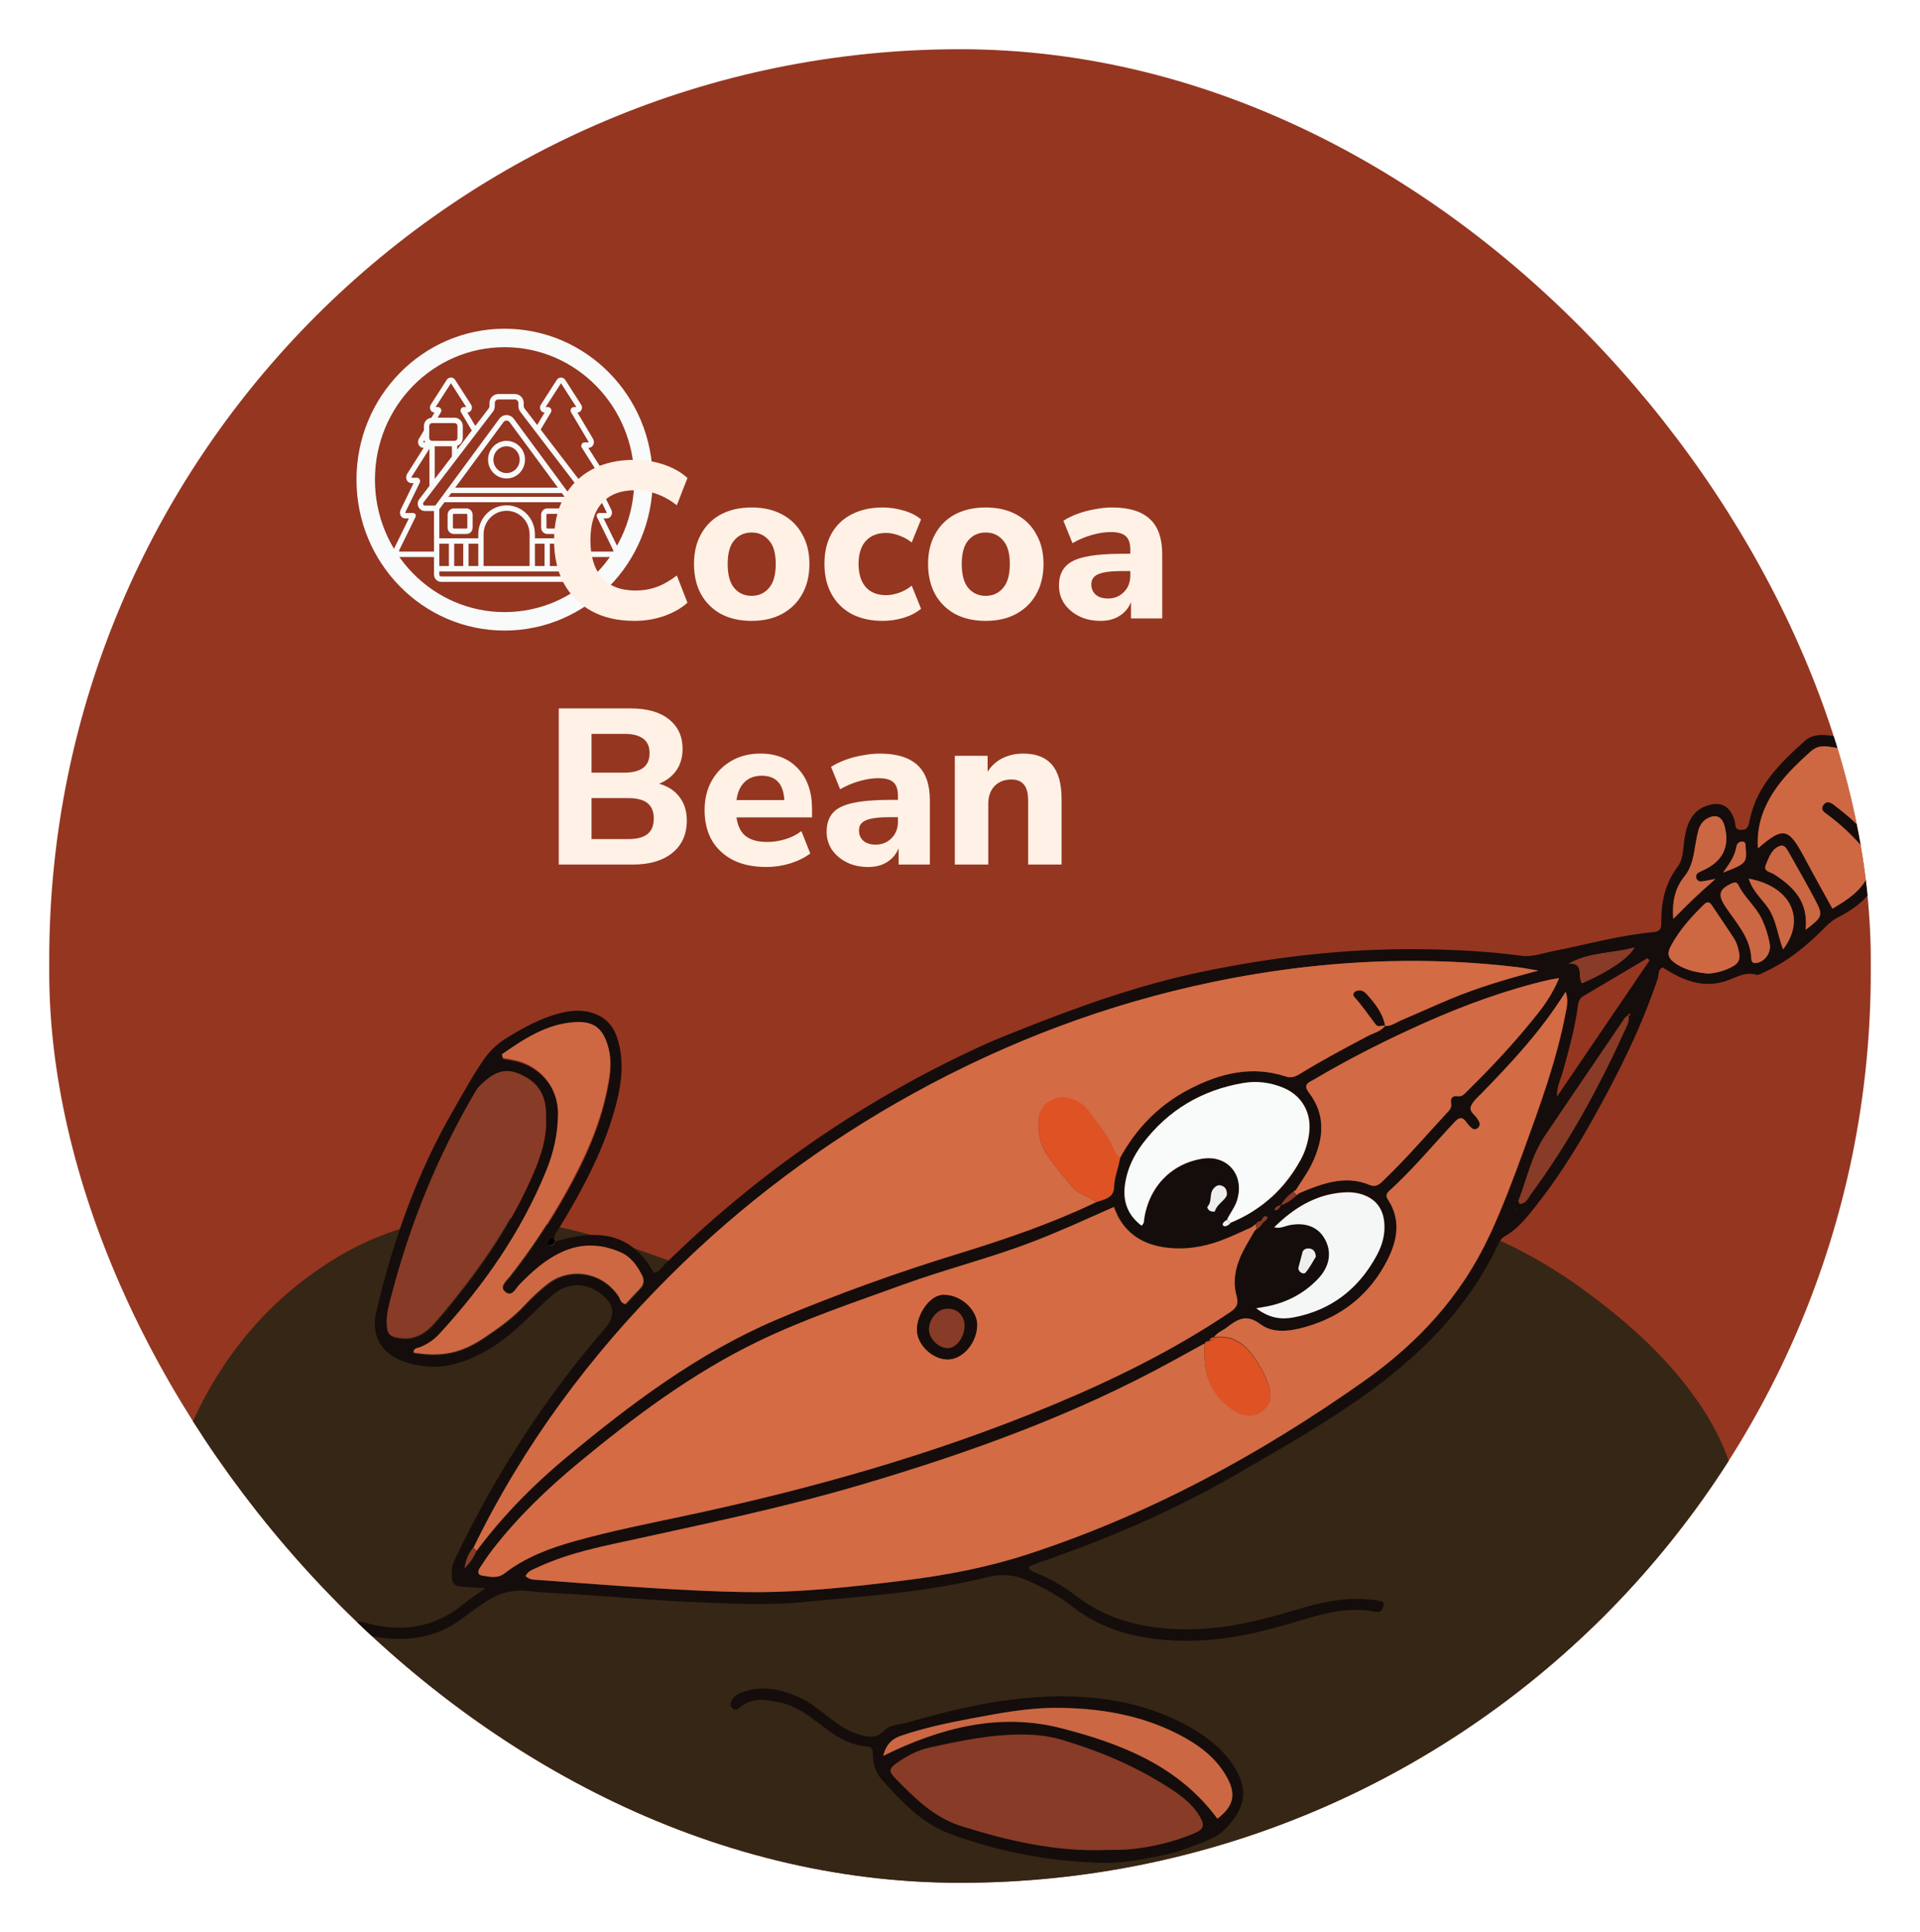 <svg width="156" height="157" viewBox="0 0 156 157" fill="none" xmlns="http://www.w3.org/2000/svg">
<g filter="url(#filter0_d)">
<g clip-path="url(#clip0)">
<rect x="4" width="148" height="149" rx="74" fill="#953621"/>
<path d="M100.594 150.788C95.976 150.93 91.592 150.642 87.211 150.197C83.334 149.803 79.447 149.5 75.541 149.438C70.433 149.355 65.328 149.565 60.221 149.584C54.965 149.604 49.715 149.454 44.497 148.849C40.626 148.4 36.809 147.671 33.085 146.54C28.47 145.138 24.598 142.712 21.53 139.114C19.232 136.418 17.01 133.662 15.656 130.411C12.883 123.754 12.873 117.096 16.129 110.535C18.582 105.589 22.102 101.488 26.925 98.455C30.284 96.342 33.969 95.134 37.966 94.841C39.88 94.699 41.763 95.016 43.641 95.35C47.926 96.112 51.988 97.534 56.011 99.07C58.186 99.9 60.384 100.662 62.606 101.365C63.61 101.682 64.639 101.895 65.688 102.018C67.149 102.189 68.537 101.999 69.854 101.302C70.728 100.839 71.705 100.597 72.653 100.302C74.275 99.8 75.865 99.234 77.4 98.519C80.722 96.973 84.242 96.014 87.844 95.297C91.697 94.531 95.571 93.894 99.489 93.514C106.272 92.858 112.905 93.35 119.294 95.74C122.613 96.981 125.686 98.649 128.519 100.704C131.962 103.201 135.121 105.976 137.601 109.392C139.39 111.856 140.686 114.523 141.185 117.508C141.625 120.133 141.51 122.751 140.974 125.36C140.296 128.653 139.253 131.82 137.427 134.717C135.37 137.976 132.501 140.484 129.279 142.662C124.459 145.919 119.119 147.993 113.376 149.201C109.089 150.105 104.774 150.713 100.594 150.788Z" fill="#362615"/>
<g style="mix-blend-mode:soft-light">
<g style="mix-blend-mode:overlay">
<path d="M50.199 40.487L49.042 38.129H49.296C49.372 38.129 49.446 38.107 49.511 38.067C49.575 38.026 49.628 37.969 49.663 37.9C49.704 37.824 49.725 37.738 49.724 37.651C49.723 37.564 49.7 37.478 49.657 37.403L48.613 35.261H48.793C48.868 35.26 48.943 35.238 49.007 35.198C49.072 35.158 49.125 35.1 49.16 35.032C49.202 34.953 49.223 34.864 49.22 34.775C49.218 34.685 49.192 34.597 49.145 34.521L47.795 32.392H47.826C47.902 32.391 47.976 32.369 48.041 32.329C48.105 32.289 48.158 32.231 48.193 32.163C48.235 32.085 48.256 31.998 48.255 31.909C48.253 31.82 48.228 31.734 48.183 31.658L46.914 29.523C46.984 29.521 47.051 29.501 47.109 29.462C47.167 29.424 47.213 29.37 47.243 29.306C47.276 29.237 47.291 29.16 47.285 29.083C47.279 29.006 47.253 28.932 47.209 28.869L45.928 26.875C45.891 26.815 45.84 26.766 45.779 26.732C45.719 26.698 45.651 26.68 45.582 26.68C45.513 26.68 45.445 26.698 45.384 26.732C45.324 26.766 45.273 26.815 45.236 26.875L43.955 28.869C43.91 28.932 43.884 29.006 43.877 29.083C43.871 29.16 43.886 29.237 43.919 29.307C43.949 29.37 43.995 29.424 44.053 29.463C44.111 29.501 44.178 29.522 44.248 29.523L43.646 30.537L42.613 29.185C42.574 29.134 42.553 29.071 42.553 29.007V28.751C42.553 28.557 42.477 28.371 42.342 28.234C42.208 28.097 42.025 28.02 41.835 28.02H40.486C40.296 28.02 40.114 28.097 39.979 28.234C39.845 28.371 39.769 28.557 39.769 28.751V29.006C39.769 29.071 39.747 29.134 39.708 29.185L38.619 30.611L37.972 29.523C38.041 29.522 38.109 29.501 38.167 29.463C38.225 29.424 38.271 29.371 38.301 29.307C38.334 29.238 38.349 29.16 38.343 29.083C38.336 29.006 38.31 28.932 38.265 28.869L36.984 26.875C36.947 26.815 36.896 26.766 36.836 26.732C36.775 26.697 36.707 26.679 36.638 26.679C36.569 26.679 36.501 26.697 36.44 26.732C36.379 26.766 36.328 26.815 36.291 26.875L35.01 28.869C34.966 28.932 34.939 29.006 34.933 29.083C34.927 29.16 34.941 29.238 34.975 29.307C35.005 29.371 35.051 29.425 35.109 29.463C35.167 29.501 35.235 29.522 35.304 29.523L35.052 29.948C34.886 29.962 34.732 30.039 34.619 30.163C34.506 30.288 34.443 30.451 34.443 30.62V30.974L34.039 31.654C33.993 31.73 33.968 31.818 33.965 31.907C33.963 31.996 33.984 32.085 34.026 32.163C34.062 32.232 34.114 32.289 34.179 32.329C34.243 32.37 34.318 32.391 34.393 32.392H34.425L33.072 34.523C33.026 34.599 33.001 34.686 32.998 34.775C32.996 34.865 33.017 34.953 33.059 35.031C33.094 35.1 33.147 35.157 33.212 35.198C33.276 35.238 33.35 35.26 33.426 35.26H33.605L32.562 37.403C32.519 37.478 32.495 37.564 32.495 37.651C32.493 37.738 32.514 37.824 32.556 37.901C32.591 37.969 32.643 38.027 32.708 38.067C32.773 38.107 32.847 38.129 32.922 38.129H33.22L32.063 40.487C32.017 40.568 31.992 40.659 31.991 40.753C31.99 40.846 32.012 40.938 32.056 41.02C32.093 41.093 32.149 41.155 32.218 41.198C32.287 41.241 32.367 41.264 32.447 41.265H35.263V42.692C35.263 42.849 35.324 42.999 35.433 43.11C35.542 43.221 35.689 43.283 35.843 43.284H46.469C46.623 43.283 46.771 43.221 46.88 43.11C46.989 42.999 47.05 42.849 47.05 42.692V41.265H49.815C49.896 41.264 49.975 41.241 50.044 41.198C50.113 41.155 50.169 41.093 50.206 41.02C50.25 40.938 50.273 40.846 50.271 40.753C50.27 40.659 50.245 40.568 50.199 40.487V40.487ZM36.638 27.14L37.886 29.082H37.683C37.636 29.083 37.59 29.096 37.549 29.12C37.509 29.144 37.475 29.179 37.453 29.221C37.428 29.265 37.416 29.314 37.417 29.364C37.417 29.414 37.431 29.463 37.457 29.506L38.334 30.983L37.15 32.53V32.225C37.282 32.18 37.395 32.094 37.476 31.98C37.557 31.865 37.601 31.727 37.601 31.586V30.62C37.601 30.44 37.531 30.268 37.406 30.141C37.282 30.014 37.112 29.942 36.936 29.942H35.56L35.819 29.506C35.845 29.463 35.858 29.414 35.859 29.364C35.86 29.314 35.847 29.264 35.823 29.221C35.8 29.179 35.767 29.144 35.726 29.119C35.685 29.095 35.639 29.082 35.592 29.082H35.391L36.638 27.14ZM34.874 30.62C34.874 30.557 34.899 30.497 34.943 30.452C34.986 30.408 35.046 30.383 35.107 30.383H36.936C36.998 30.383 37.057 30.408 37.101 30.452C37.144 30.497 37.169 30.557 37.169 30.62V31.586C37.169 31.649 37.144 31.71 37.101 31.754C37.057 31.799 36.998 31.824 36.936 31.824H35.107C35.046 31.824 34.986 31.799 34.943 31.754C34.899 31.71 34.874 31.649 34.874 31.586V30.62ZM36.718 32.265V33.096L35.325 34.917V32.265L36.718 32.265ZM34.404 31.951C34.399 31.941 34.396 31.93 34.397 31.919C34.397 31.907 34.4 31.896 34.405 31.886L34.471 31.775C34.489 31.837 34.514 31.896 34.548 31.951L34.404 31.951ZM35.263 40.824H32.448C32.437 40.815 32.43 40.801 32.427 40.787C32.423 40.775 32.422 40.762 32.423 40.749C32.425 40.736 32.429 40.724 32.435 40.713C32.439 40.706 32.443 40.7 32.446 40.693L33.763 38.007C33.78 37.974 33.788 37.936 33.786 37.899C33.784 37.861 33.773 37.825 33.754 37.793C33.734 37.761 33.708 37.734 33.675 37.716C33.643 37.698 33.607 37.688 33.57 37.688H32.934C32.93 37.679 32.927 37.668 32.927 37.658C32.927 37.647 32.929 37.637 32.934 37.627C32.938 37.621 32.941 37.614 32.944 37.607L34.106 35.223C34.127 35.18 34.137 35.132 34.135 35.084C34.132 35.036 34.118 34.989 34.093 34.949C34.07 34.909 34.037 34.877 33.998 34.854C33.958 34.832 33.914 34.82 33.869 34.82H33.438C33.433 34.811 33.431 34.801 33.43 34.79C33.43 34.78 33.432 34.77 33.436 34.76L34.893 32.463V35.483L34.058 36.575C33.992 36.663 33.953 36.767 33.942 36.877C33.932 36.986 33.952 37.097 34 37.196C34.048 37.294 34.123 37.377 34.214 37.435C34.306 37.493 34.412 37.524 34.52 37.524H35.263V40.824ZM46.618 42.692C46.618 42.732 46.602 42.77 46.575 42.799C46.547 42.827 46.509 42.843 46.47 42.843H35.843C35.804 42.843 35.766 42.827 35.739 42.799C35.711 42.77 35.695 42.732 35.695 42.692V42.44H46.618V42.692ZM35.696 41.999V40.185H36.471V41.999H35.696ZM36.904 41.999V40.185H37.638V41.999H36.904ZM38.07 41.999V40.185H38.86V41.999H38.07ZM39.292 41.999V39.428C39.29 39.177 39.337 38.927 39.43 38.694C39.523 38.461 39.66 38.249 39.834 38.071C40.007 37.892 40.214 37.751 40.442 37.654C40.67 37.557 40.914 37.507 41.161 37.507C41.407 37.507 41.652 37.557 41.88 37.654C42.107 37.751 42.314 37.892 42.488 38.071C42.662 38.249 42.799 38.461 42.892 38.694C42.985 38.927 43.031 39.177 43.029 39.428V41.998L39.292 41.999ZM43.462 41.999V40.185H44.244V41.999H43.462ZM44.676 41.999V40.185H45.41V41.999H44.676ZM46.618 41.999H45.842V40.185H46.618V41.999ZM46.618 39.744H43.462V39.428C43.464 39.119 43.406 38.812 43.292 38.525C43.177 38.239 43.008 37.978 42.794 37.758C42.58 37.538 42.326 37.364 42.045 37.245C41.765 37.126 41.464 37.065 41.161 37.065C40.857 37.065 40.556 37.126 40.276 37.245C39.996 37.364 39.741 37.538 39.527 37.758C39.313 37.978 39.144 38.239 39.03 38.525C38.915 38.812 38.857 39.119 38.86 39.428V39.744H35.695V37.377L36.112 36.812H46.2L46.617 37.377L46.618 39.744ZM45.653 36.069L45.876 36.371H36.437L36.659 36.069H45.653ZM36.984 35.629L40.916 30.293C40.945 30.256 40.982 30.227 41.023 30.207C41.065 30.187 41.11 30.176 41.156 30.176C41.202 30.176 41.248 30.187 41.289 30.207C41.331 30.227 41.367 30.256 41.397 30.293L45.329 35.629H36.984ZM46.942 37.083L41.742 30.028C41.674 29.936 41.586 29.861 41.484 29.809C41.382 29.757 41.27 29.73 41.156 29.73C41.043 29.73 40.931 29.757 40.829 29.809C40.727 29.861 40.639 29.936 40.57 30.028L35.371 37.083H34.521C34.493 37.083 34.467 37.076 34.443 37.061C34.42 37.047 34.401 37.026 34.389 37.001C34.376 36.976 34.371 36.948 34.373 36.92C34.375 36.892 34.385 36.866 34.401 36.843L40.049 29.456C40.147 29.327 40.2 29.169 40.201 29.006V28.751C40.201 28.674 40.231 28.6 40.285 28.545C40.338 28.491 40.411 28.46 40.486 28.46H41.834C41.909 28.46 41.982 28.491 42.035 28.545C42.089 28.6 42.119 28.674 42.119 28.751V29.006C42.12 29.169 42.173 29.327 42.271 29.456L47.918 36.841C47.935 36.864 47.945 36.89 47.947 36.918C47.95 36.946 47.945 36.974 47.933 37C47.92 37.025 47.901 37.046 47.878 37.061C47.855 37.075 47.828 37.083 47.8 37.083H46.942ZM49.836 40.788C49.833 40.802 49.826 40.815 49.815 40.824H47.05V37.524H47.8C47.908 37.524 48.014 37.493 48.106 37.435C48.199 37.377 48.273 37.293 48.321 37.194C48.369 37.096 48.389 36.985 48.378 36.875C48.367 36.765 48.327 36.66 48.261 36.573L43.929 30.908L44.762 29.506C44.787 29.463 44.801 29.414 44.802 29.364C44.803 29.314 44.79 29.264 44.766 29.221C44.743 29.179 44.71 29.144 44.669 29.119C44.629 29.095 44.582 29.082 44.535 29.082H44.333L45.581 27.14L46.829 29.082H46.626C46.579 29.082 46.533 29.095 46.493 29.119C46.452 29.144 46.419 29.179 46.396 29.221C46.371 29.264 46.359 29.314 46.36 29.364C46.361 29.414 46.374 29.463 46.4 29.506L47.816 31.89C47.82 31.899 47.822 31.91 47.822 31.92C47.822 31.931 47.819 31.941 47.815 31.951H47.496C47.448 31.951 47.402 31.964 47.361 31.989C47.32 32.014 47.286 32.05 47.264 32.093C47.24 32.138 47.228 32.188 47.23 32.239C47.232 32.289 47.247 32.339 47.274 32.381L48.781 34.758C48.786 34.768 48.788 34.778 48.788 34.789C48.788 34.8 48.785 34.81 48.78 34.819H48.349C48.304 34.819 48.26 34.831 48.221 34.854C48.181 34.876 48.148 34.909 48.125 34.948C48.1 34.989 48.086 35.036 48.084 35.084C48.082 35.132 48.091 35.18 48.112 35.223L49.274 37.607C49.278 37.614 49.281 37.62 49.285 37.627C49.29 37.636 49.292 37.647 49.292 37.658C49.292 37.668 49.289 37.679 49.284 37.688H48.692C48.656 37.688 48.619 37.698 48.587 37.716C48.555 37.734 48.528 37.761 48.508 37.793C48.489 37.825 48.478 37.861 48.477 37.898C48.475 37.936 48.483 37.973 48.499 38.007L49.816 40.693C49.82 40.7 49.823 40.706 49.827 40.713C49.834 40.724 49.838 40.736 49.839 40.749C49.84 40.762 49.839 40.775 49.836 40.788V40.788Z" fill="#F9FAFA"/>
<path d="M39.654 33.354C39.654 33.656 39.742 33.952 39.907 34.204C40.072 34.456 40.307 34.652 40.581 34.768C40.856 34.883 41.158 34.914 41.449 34.855C41.74 34.796 42.008 34.65 42.218 34.436C42.428 34.222 42.571 33.949 42.629 33.653C42.687 33.356 42.657 33.048 42.544 32.768C42.43 32.489 42.237 32.25 41.99 32.081C41.743 31.913 41.453 31.824 41.156 31.824C40.758 31.824 40.376 31.985 40.095 32.272C39.813 32.559 39.655 32.948 39.654 33.354V33.354ZM42.225 33.354C42.225 33.569 42.163 33.78 42.045 33.959C41.928 34.138 41.761 34.278 41.565 34.361C41.37 34.443 41.155 34.465 40.947 34.423C40.74 34.381 40.549 34.277 40.4 34.124C40.25 33.972 40.148 33.778 40.107 33.566C40.066 33.355 40.087 33.136 40.168 32.937C40.249 32.738 40.386 32.568 40.562 32.448C40.738 32.328 40.945 32.264 41.156 32.264C41.44 32.265 41.711 32.38 41.912 32.584C42.112 32.788 42.225 33.065 42.225 33.354V33.354Z" fill="#F9FAFA"/>
<path d="M37.898 37.316H36.871C36.737 37.316 36.609 37.371 36.514 37.467C36.42 37.563 36.367 37.694 36.367 37.831V38.877C36.367 39.014 36.42 39.145 36.514 39.241C36.609 39.337 36.737 39.392 36.871 39.392H37.898C38.032 39.392 38.16 39.337 38.255 39.241C38.349 39.145 38.403 39.014 38.403 38.877V37.831C38.403 37.694 38.349 37.563 38.255 37.467C38.16 37.371 38.032 37.316 37.898 37.316ZM37.97 38.877C37.97 38.897 37.963 38.916 37.949 38.929C37.936 38.943 37.917 38.951 37.898 38.951H36.871C36.852 38.951 36.834 38.943 36.82 38.929C36.807 38.916 36.799 38.897 36.799 38.877V37.831C36.799 37.811 36.807 37.792 36.82 37.779C36.834 37.765 36.852 37.757 36.871 37.757H37.898C37.917 37.757 37.936 37.765 37.949 37.779C37.963 37.792 37.97 37.811 37.97 37.831V38.877Z" fill="#F9FAFA"/>
<path d="M45.498 37.316H44.47C44.336 37.316 44.208 37.371 44.114 37.467C44.019 37.563 43.966 37.694 43.966 37.831V38.877C43.966 39.014 44.019 39.145 44.114 39.241C44.208 39.337 44.336 39.392 44.47 39.392H45.498C45.631 39.392 45.76 39.337 45.854 39.241C45.949 39.145 46.002 39.014 46.002 38.877V37.831C46.002 37.694 45.949 37.563 45.854 37.467C45.76 37.371 45.632 37.316 45.498 37.316ZM45.57 38.877C45.57 38.897 45.562 38.916 45.549 38.929C45.535 38.943 45.517 38.951 45.498 38.951H44.47C44.451 38.951 44.433 38.943 44.419 38.929C44.406 38.916 44.398 38.897 44.398 38.877V37.831C44.398 37.811 44.406 37.792 44.419 37.779C44.433 37.765 44.451 37.757 44.47 37.757H45.498C45.517 37.757 45.535 37.765 45.548 37.779C45.562 37.792 45.57 37.811 45.57 37.831L45.57 38.877Z" fill="#F9FAFA"/>
</g>
<g style="mix-blend-mode:overlay">
<path d="M52.283 34.977C52.283 41.349 47.218 46.491 40.999 46.491C34.779 46.491 29.714 41.349 29.714 34.977C29.714 28.605 34.779 23.463 40.999 23.463C47.218 23.463 52.283 28.605 52.283 34.977Z" stroke="#F9FAFA" stroke-width="1.5"/>
</g>
</g>
<g filter="url(#filter1_d)">
<path d="M51.554 43.454C50.187 43.454 49.017 43.184 48.044 42.644C47.072 42.104 46.322 41.348 45.794 40.376C45.279 39.392 45.02 38.234 45.02 36.902C45.02 35.582 45.279 34.436 45.794 33.464C46.322 32.48 47.072 31.718 48.044 31.178C49.017 30.638 50.187 30.368 51.554 30.368C52.395 30.368 53.199 30.5 53.967 30.764C54.734 31.028 55.364 31.388 55.856 31.844L54.992 34.058C54.453 33.638 53.907 33.332 53.355 33.14C52.815 32.936 52.245 32.834 51.645 32.834C50.432 32.834 49.514 33.188 48.891 33.896C48.279 34.592 47.972 35.594 47.972 36.902C47.972 38.21 48.279 39.218 48.891 39.926C49.514 40.634 50.432 40.988 51.645 40.988C52.245 40.988 52.815 40.892 53.355 40.7C53.907 40.496 54.453 40.184 54.992 39.764L55.856 41.978C55.364 42.422 54.734 42.782 53.967 43.058C53.199 43.322 52.395 43.454 51.554 43.454ZM61.067 43.454C60.119 43.454 59.291 43.268 58.583 42.896C57.887 42.512 57.347 41.978 56.963 41.294C56.579 40.598 56.387 39.776 56.387 38.828C56.387 37.892 56.579 37.082 56.963 36.398C57.347 35.702 57.887 35.168 58.583 34.796C59.291 34.424 60.119 34.238 61.067 34.238C62.015 34.238 62.837 34.424 63.533 34.796C64.241 35.168 64.787 35.702 65.171 36.398C65.567 37.082 65.765 37.892 65.765 38.828C65.765 39.776 65.567 40.598 65.171 41.294C64.787 41.978 64.241 42.512 63.533 42.896C62.837 43.268 62.015 43.454 61.067 43.454ZM61.067 41.42C61.643 41.42 62.111 41.21 62.471 40.79C62.843 40.37 63.029 39.716 63.029 38.828C63.029 37.952 62.843 37.31 62.471 36.902C62.111 36.482 61.643 36.272 61.067 36.272C60.491 36.272 60.023 36.482 59.663 36.902C59.303 37.31 59.123 37.952 59.123 38.828C59.123 39.716 59.303 40.37 59.663 40.79C60.023 41.21 60.491 41.42 61.067 41.42ZM71.72 43.454C70.76 43.454 69.92 43.268 69.2 42.896C68.492 42.512 67.946 41.972 67.562 41.276C67.178 40.58 66.986 39.758 66.986 38.81C66.986 37.862 67.178 37.046 67.562 36.362C67.946 35.678 68.492 35.156 69.2 34.796C69.92 34.424 70.76 34.238 71.72 34.238C72.284 34.238 72.854 34.322 73.43 34.49C74.006 34.658 74.474 34.898 74.834 35.21L74.078 37.082C73.778 36.842 73.442 36.656 73.07 36.524C72.698 36.38 72.338 36.308 71.99 36.308C71.282 36.308 70.73 36.53 70.334 36.974C69.95 37.406 69.758 38.024 69.758 38.828C69.758 39.62 69.95 40.244 70.334 40.7C70.73 41.144 71.282 41.366 71.99 41.366C72.326 41.366 72.68 41.3 73.052 41.168C73.436 41.036 73.778 40.844 74.078 40.592L74.834 42.464C74.474 42.776 74.006 43.022 73.43 43.202C72.854 43.37 72.284 43.454 71.72 43.454ZM80.086 43.454C79.138 43.454 78.31 43.268 77.602 42.896C76.906 42.512 76.366 41.978 75.982 41.294C75.598 40.598 75.406 39.776 75.406 38.828C75.406 37.892 75.598 37.082 75.982 36.398C76.366 35.702 76.906 35.168 77.602 34.796C78.31 34.424 79.138 34.238 80.086 34.238C81.034 34.238 81.856 34.424 82.552 34.796C83.26 35.168 83.806 35.702 84.19 36.398C84.586 37.082 84.784 37.892 84.784 38.828C84.784 39.776 84.586 40.598 84.19 41.294C83.806 41.978 83.26 42.512 82.552 42.896C81.856 43.268 81.034 43.454 80.086 43.454ZM80.086 41.42C80.662 41.42 81.13 41.21 81.49 40.79C81.862 40.37 82.048 39.716 82.048 38.828C82.048 37.952 81.862 37.31 81.49 36.902C81.13 36.482 80.662 36.272 80.086 36.272C79.51 36.272 79.042 36.482 78.682 36.902C78.322 37.31 78.142 37.952 78.142 38.828C78.142 39.716 78.322 40.37 78.682 40.79C79.042 41.21 79.51 41.42 80.086 41.42ZM89.426 43.454C88.766 43.454 88.184 43.328 87.68 43.076C87.176 42.824 86.774 42.482 86.474 42.05C86.186 41.618 86.042 41.132 86.042 40.592C86.042 39.956 86.21 39.446 86.546 39.062C86.882 38.678 87.428 38.408 88.184 38.252C88.94 38.084 89.942 38 91.19 38H91.838V37.694C91.838 37.166 91.718 36.794 91.478 36.578C91.238 36.35 90.83 36.236 90.254 36.236C89.774 36.236 89.264 36.314 88.724 36.47C88.196 36.614 87.668 36.836 87.14 37.136L86.402 35.318C86.714 35.114 87.092 34.928 87.536 34.76C87.992 34.592 88.466 34.466 88.958 34.382C89.45 34.286 89.918 34.238 90.362 34.238C91.73 34.238 92.75 34.55 93.422 35.174C94.094 35.786 94.43 36.74 94.43 38.036V43.256H91.892V41.924C91.712 42.392 91.406 42.764 90.974 43.04C90.554 43.316 90.038 43.454 89.426 43.454ZM90.038 41.636C90.542 41.636 90.968 41.462 91.316 41.114C91.664 40.766 91.838 40.316 91.838 39.764V39.404H91.208C90.284 39.404 89.63 39.488 89.246 39.656C88.862 39.812 88.67 40.088 88.67 40.484C88.67 40.82 88.784 41.096 89.012 41.312C89.252 41.528 89.594 41.636 90.038 41.636ZM45.398 63.256V50.566H51.212C52.569 50.566 53.612 50.86 54.344 51.448C55.089 52.036 55.461 52.84 55.461 53.86C55.461 54.532 55.292 55.114 54.956 55.606C54.62 56.086 54.153 56.446 53.553 56.686C54.273 56.89 54.825 57.25 55.209 57.766C55.605 58.282 55.803 58.918 55.803 59.674C55.803 60.802 55.407 61.684 54.614 62.32C53.834 62.944 52.767 63.256 51.41 63.256H45.398ZM48.062 55.786H50.727C52.094 55.786 52.779 55.258 52.779 54.202C52.779 53.158 52.094 52.636 50.727 52.636H48.062V55.786ZM48.062 61.186H51.032C51.752 61.186 52.281 61.048 52.617 60.772C52.953 60.496 53.12 60.076 53.12 59.512C53.12 58.96 52.953 58.546 52.617 58.27C52.281 57.994 51.752 57.856 51.032 57.856H48.062V61.186ZM62.27 63.454C61.226 63.454 60.326 63.268 59.57 62.896C58.826 62.512 58.25 61.978 57.842 61.294C57.446 60.598 57.248 59.782 57.248 58.846C57.248 57.934 57.44 57.136 57.824 56.452C58.22 55.756 58.754 55.216 59.426 54.832C60.11 54.436 60.896 54.238 61.784 54.238C63.068 54.238 64.088 54.646 64.844 55.462C65.6 56.266 65.978 57.358 65.978 58.738V59.422H59.84C59.936 60.118 60.188 60.628 60.596 60.952C61.016 61.264 61.592 61.42 62.324 61.42C62.804 61.42 63.29 61.348 63.782 61.204C64.274 61.06 64.718 60.838 65.114 60.538L65.834 62.356C65.39 62.692 64.844 62.962 64.196 63.166C63.56 63.358 62.918 63.454 62.27 63.454ZM61.892 56.038C61.316 56.038 60.848 56.212 60.488 56.56C60.14 56.908 59.924 57.394 59.84 58.018H63.728C63.656 56.698 63.044 56.038 61.892 56.038ZM70.547 63.454C69.887 63.454 69.305 63.328 68.801 63.076C68.297 62.824 67.895 62.482 67.595 62.05C67.307 61.618 67.163 61.132 67.163 60.592C67.163 59.956 67.331 59.446 67.667 59.062C68.003 58.678 68.549 58.408 69.305 58.252C70.061 58.084 71.063 58 72.311 58H72.959V57.694C72.959 57.166 72.839 56.794 72.599 56.578C72.359 56.35 71.951 56.236 71.375 56.236C70.895 56.236 70.385 56.314 69.845 56.47C69.317 56.614 68.789 56.836 68.261 57.136L67.523 55.318C67.835 55.114 68.213 54.928 68.657 54.76C69.113 54.592 69.587 54.466 70.079 54.382C70.571 54.286 71.039 54.238 71.483 54.238C72.851 54.238 73.871 54.55 74.543 55.174C75.215 55.786 75.551 56.74 75.551 58.036V63.256H73.013V61.924C72.833 62.392 72.527 62.764 72.095 63.04C71.675 63.316 71.159 63.454 70.547 63.454ZM71.159 61.636C71.663 61.636 72.089 61.462 72.437 61.114C72.785 60.766 72.959 60.316 72.959 59.764V59.404H72.329C71.405 59.404 70.751 59.488 70.367 59.656C69.983 59.812 69.791 60.088 69.791 60.484C69.791 60.82 69.905 61.096 70.133 61.312C70.373 61.528 70.715 61.636 71.159 61.636ZM77.579 63.256V54.418H80.243V55.714C80.543 55.234 80.945 54.868 81.448 54.616C81.953 54.364 82.516 54.238 83.141 54.238C84.184 54.238 84.965 54.544 85.481 55.156C85.996 55.756 86.254 56.686 86.254 57.946V63.256H83.537V58.072C83.537 57.46 83.422 57.022 83.195 56.758C82.966 56.482 82.63 56.344 82.186 56.344C81.611 56.344 81.148 56.524 80.8 56.884C80.465 57.244 80.296 57.724 80.296 58.324V63.256H77.579Z" fill="#FFF1E5"/>
</g>
<path d="M237.869 17.872C236.121 15.553 233.883 13.908 231.234 12.732C225.748 10.298 220.061 9.413 214.114 9.998C208.317 10.569 203.155 12.518 199.133 16.981C198.26 17.95 197.234 18.423 196 18.667C193.835 19.094 191.65 19.468 189.585 20.301C186.21 21.661 183.275 23.77 180.405 25.981C176.067 29.324 173.702 33.826 172.812 39.227C172.476 41.26 172.712 43.274 172.788 45.293C172.812 45.951 172.646 46.32 172.088 46.652C169.355 48.278 166.828 50.217 164.234 52.058C161.67 53.876 159.336 55.99 156.836 57.889C155.953 58.559 155.948 58.577 155.083 58.003C153.269 56.801 151.24 56.195 149.138 55.843C148.302 55.702 147.352 55.567 146.639 56.21C144.649 58.002 142.721 59.852 142.156 62.675C142.081 63.047 142.036 63.452 141.465 63.441C140.896 63.433 141.035 63.008 140.945 62.709C140.573 61.455 139.777 61.058 138.57 61.515C137.87 61.78 137.426 62.303 137.16 62.982C136.969 63.471 136.879 63.994 136.818 64.523C136.743 65.176 136.715 65.892 136.318 66.419C135.284 67.788 134.954 69.345 134.981 71.011C134.989 71.512 134.834 71.704 134.336 71.748C131.566 72 128.888 72.763 126.169 73.297C125.33 73.462 124.509 73.789 123.615 73.668C120.82 73.29 118.011 73.159 115.191 73.133C109.361 73.081 103.611 73.751 97.901 74.919C92.573 76.009 87.483 77.838 82.448 79.862C81.683 80.17 80.913 80.465 80.162 80.804C70.407 85.216 61.692 91.201 54.01 98.743C53.74 99.007 53.546 99.392 53.114 99.433C51.252 96.017 48.364 95.911 45.115 96.888C45.116 96.915 45.113 96.943 45.102 96.976C45.074 97.062 45.025 97.126 44.962 97.171C44.9 97.217 44.823 97.241 44.734 97.249C44.641 97.226 44.551 97.2 44.551 97.117C44.55 97.103 44.552 97.087 44.557 97.07C44.562 97.052 44.57 97.034 44.581 97.012C44.656 96.868 44.727 96.698 44.931 96.728C44.958 96.731 44.983 96.738 45.005 96.747C45.033 96.235 45.355 95.926 45.566 95.577C47.473 92.413 49.201 89.168 50.11 85.535C50.533 83.846 50.701 82.168 50.183 80.454C49.829 79.284 49.115 78.577 47.978 78.267C47.159 78.043 46.349 78.121 45.538 78.324C43.962 78.718 42.559 79.49 41.182 80.338C40.429 80.803 39.816 81.366 39.304 82.104C38.402 83.404 37.657 84.796 36.865 86.162C33.887 91.29 31.932 96.825 30.576 102.59C30.112 104.558 30.993 106.029 32.894 106.667C34.233 107.115 35.59 107.204 36.983 106.828C39.188 106.233 40.965 104.946 42.597 103.396C43.389 102.644 44.153 101.854 44.99 101.159C46.191 100.165 47.747 100.223 48.934 101.221C49.946 102.072 50.018 102.961 49.146 103.965C44.328 109.519 40.372 115.659 37.161 122.298C36.952 122.727 36.724 123.133 36.713 123.653C36.687 124.736 36.786 124.891 37.823 124.96C38.269 124.99 38.715 125.018 39.43 125.063C38.679 125.609 38.145 125.96 37.651 126.362C35.343 128.246 32.758 128.663 29.938 127.941C29.611 127.856 29.274 127.719 28.921 127.824C28.694 127.891 28.549 128.035 28.543 128.291C28.535 128.555 28.664 128.681 28.917 128.725C29.471 128.817 30.02 128.934 30.574 129.022C33.108 129.426 35.491 129.109 37.603 127.485C38.191 127.035 38.798 126.609 39.412 126.196C40.492 125.467 41.657 125.131 42.98 125.288C44.269 125.44 45.572 125.47 46.867 125.557C50.019 125.77 53.169 126.054 56.327 126.182C59.268 126.301 62.214 126.478 65.159 126.197C67.185 126.005 69.214 125.82 71.24 125.62C74.302 125.318 77.345 124.869 80.34 124.14C81.404 123.88 82.382 123.965 83.375 124.389C84.74 124.972 86.025 125.692 87.202 126.601C89.761 128.581 92.701 129.235 95.85 129.326C98.836 129.412 101.704 128.842 104.548 128.009C106.917 127.316 109.265 126.457 111.799 126.984C111.84 126.992 111.886 126.983 111.929 126.984C112.281 126.997 112.346 126.698 112.413 126.461C112.501 126.154 112.208 126.123 112.023 126.082C111.729 126.016 111.425 125.995 111.122 125.969C109.097 125.791 107.166 126.256 105.245 126.833C102.416 127.683 99.576 128.39 96.583 128.401C93.189 128.412 90.055 127.752 87.315 125.6C86.389 124.872 85.347 124.323 84.271 123.849C84.024 123.74 83.712 123.697 83.553 123.371C83.706 123.278 83.804 123.19 83.919 123.149C89.593 121.218 95.093 118.909 100.311 115.89C103.737 113.908 107.181 111.965 110.43 109.692C115.139 106.399 119.191 102.49 121.706 97.154C121.836 96.879 121.974 96.621 122.267 96.457C123.359 95.846 124.106 94.861 124.866 93.898C126.552 91.759 128.003 89.459 129.338 87.085C131.423 83.373 133.333 79.571 134.696 75.51C134.796 75.21 134.677 74.772 135.105 74.618C136.983 75.864 138.547 76.229 140.123 75.751C140.965 75.495 141.729 74.926 142.699 75.21C142.9 75.268 143.188 75.067 143.423 74.96C145.305 74.106 146.863 72.798 148.308 71.334C148.613 71.026 148.921 70.757 149.328 70.552C150.747 69.835 151.974 68.877 152.651 67.342C152.728 67.168 152.771 66.856 153.05 66.926C154.102 67.186 154.616 66.441 155.192 65.794C155.332 65.636 155.449 65.45 155.713 65.475C156.217 65.523 156.513 65.174 156.768 64.816C157.038 64.438 157.369 64.3 157.817 64.175C159.099 63.819 159.495 62.664 158.82 61.49C158.696 61.273 158.539 61.077 158.297 60.724C164.394 57.246 168.565 51.665 173.697 46.828C174.416 50.75 176.166 53.758 178.934 56.15C181.179 58.09 183.765 59.377 186.572 60.245C192.214 61.991 197.954 61.924 203.683 60.946C211.787 59.562 219.204 56.377 225.917 51.55C231.445 47.575 236.095 42.776 239.111 36.515C239.321 36.08 239.593 35.844 240.028 35.691C241 35.349 241.573 34.592 241.92 33.643C242.195 32.895 242.338 32.117 242.377 31.321C242.624 26.231 240.855 21.834 237.869 17.872ZM132.803 72.996C132.332 73.866 130.693 74.966 128.538 75.902C128.151 75.333 128.752 74.194 127.437 74.318C129.127 73.36 130.994 73.483 132.803 72.996ZM126.684 75.485C126.197 76.661 125.576 77.579 124.886 78.444C123.14 80.635 121.237 82.683 119.24 84.642C119.024 84.855 118.834 85.124 118.482 85.074C118.004 85.007 117.84 85.233 117.913 85.679C117.971 86.043 117.737 86.249 117.532 86.47C115.87 88.265 114.275 90.125 112.509 91.819C112.168 92.146 111.869 92.523 111.282 92.277C109.598 91.57 107.971 91.988 106.365 92.617C106.083 92.727 105.804 92.85 105.525 92.966C105.498 93.022 105.456 93.063 105.401 93.088C105.016 93.438 104.621 93.769 104.11 93.914C103.98 94.115 103.88 94.36 103.564 94.324C103.637 94.028 103.874 93.972 104.104 93.908C104.355 93.464 104.697 93.109 105.119 92.831C105.162 92.773 105.219 92.734 105.288 92.714C105.727 92.008 106.23 91.336 106.589 90.591C107.542 88.618 107.796 86.635 106.347 84.762C105.827 84.088 106.399 83.938 106.782 83.712C109.704 81.987 112.725 80.464 115.821 79.088C119.08 77.643 122.411 76.428 125.881 75.622C126.083 75.574 126.295 75.55 126.684 75.485ZM107.1 99.901C108.074 98.888 108.256 97.716 107.667 96.657C107.113 95.66 106.069 95.262 104.736 95.542C104.401 95.613 104.093 95.821 103.548 95.706C105.17 94.111 106.881 93.091 108.996 92.894C109.643 92.834 110.282 92.864 110.907 93.12C111.891 93.528 112.395 94.257 112.495 95.322C112.584 96.282 112.328 97.165 111.886 97.981C110.403 100.723 108.158 102.443 105.117 103.018C104.118 103.208 103.15 103.077 102.089 102.277C102.538 102.2 102.794 102.163 103.048 102.11C104.614 101.786 105.981 101.064 107.1 99.901ZM105.524 98.954C105.64 98.55 105.739 98.141 105.846 97.735C105.912 97.477 106.205 97.38 106.482 97.442C106.766 97.508 106.898 97.723 106.937 98.084C106.685 98.485 106.441 98.974 106.101 99.376C105.913 99.598 105.434 99.266 105.524 98.954ZM99.994 95.369C99.97 95.401 99.95 95.443 99.918 95.466C99.747 95.593 99.497 95.728 99.382 95.547C99.301 95.421 99.523 95.202 99.72 95.118C99.948 94.599 100.322 94.165 100.508 93.614C101.204 91.559 99.801 89.824 97.697 90.162C95.085 90.582 93.232 92.606 92.955 95.332C92.95 95.399 92.878 95.46 92.783 95.608C91.655 94.76 91.24 93.643 91.423 92.284C91.59 91.037 92.116 89.927 92.864 88.939C94.938 86.199 97.689 84.589 101.022 84.017C102.145 83.825 103.267 83.966 104.329 84.418C105.835 85.06 106.606 86.484 106.383 88.127C106.28 88.878 106.06 89.589 105.701 90.244C105.537 90.542 105.365 90.83 105.183 91.107C105.042 91.322 104.893 91.529 104.74 91.732C104.598 91.922 104.452 92.107 104.301 92.285C104.091 92.531 103.873 92.766 103.643 92.989C103.466 93.164 103.281 93.331 103.092 93.492C102.95 93.614 102.805 93.733 102.657 93.847C102.558 93.923 102.456 93.999 102.355 94.071C102.031 94.303 101.693 94.521 101.338 94.721C101.327 94.727 101.315 94.733 101.304 94.74C101.123 94.841 100.936 94.938 100.747 95.03C100.499 95.149 100.25 95.263 99.994 95.369ZM98.726 94.433C98.719 94.459 98.492 94.456 98.387 94.416C98.218 94.35 98.052 94.13 98.149 94.021C98.513 93.611 98.276 93.028 98.586 92.627C98.777 92.381 99.02 92.21 99.359 92.385C99.624 92.521 99.712 92.743 99.695 93.117C99.513 93.589 98.887 93.844 98.726 94.433ZM32.495 104.79C31.659 104.663 31.466 104.45 31.448 103.591C31.43 102.743 31.676 101.941 31.888 101.138C33.39 95.461 35.583 90.076 38.54 85.019C38.671 84.793 38.798 84.551 38.98 84.373C39.845 83.526 40.758 82.81 42.078 83.314C43.404 83.819 44.266 84.691 44.355 86.201C44.368 86.421 44.367 86.642 44.373 86.86C44.442 88.44 43.963 89.909 43.361 91.318C41.803 94.971 39.65 98.261 37.19 101.345C36.537 102.164 35.883 102.986 35.171 103.751C34.461 104.512 33.579 104.952 32.495 104.79ZM44.489 100.435C43.841 100.946 43.23 101.519 42.666 102.124C41.706 103.16 40.576 103.964 39.421 104.74C37.514 106.023 35.954 106.357 33.629 105.982C33.617 105.604 33.937 105.624 34.155 105.539C34.773 105.296 35.31 104.918 35.755 104.434C39.359 100.509 42.391 96.188 44.425 91.205C45.006 89.783 45.347 88.289 45.373 86.718C45.417 84.182 43.641 82.535 41.64 82.191C41.389 82.148 41.139 82.106 40.888 82.064C40.862 81.971 40.834 81.877 40.808 81.783C42.617 80.527 44.451 79.309 46.751 79.169C48.31 79.076 49.061 79.691 49.459 81.218C49.772 82.415 49.566 83.584 49.324 84.744C48.725 87.615 47.525 90.249 46.114 92.788C44.748 95.248 43.203 97.584 41.469 99.793C41.193 100.143 40.607 100.588 41.048 101.008C41.617 101.548 41.928 100.773 42.25 100.444C43.296 99.376 44.391 98.393 45.771 97.783C47.334 97.091 48.879 97.163 50.431 97.823C51.289 98.187 51.785 98.89 52.196 99.679C52.394 100.06 52.374 100.437 52.052 100.769C51.635 101.201 51.227 101.646 50.861 102.039C50.423 101.949 50.437 101.62 50.301 101.416C48.989 99.436 46.35 98.968 44.489 100.435ZM38.269 122.886C38.138 123.063 37.981 123.247 37.791 123.446C37.897 122.677 38.153 122.215 38.486 121.784C42.526 113.483 47.925 106.19 54.413 99.719C60.328 93.82 66.949 88.873 74.231 84.86C81.895 80.636 89.989 77.582 98.539 75.803C103.218 74.831 107.944 74.249 112.714 74.114C116.266 74.016 119.815 74.174 123.347 74.599C123.807 74.654 124.261 74.751 125.001 74.876C122.425 75.552 120.146 76.232 117.944 77.146C116.58 77.71 115.239 78.329 113.879 78.903C113.77 78.949 113.665 79.003 113.56 79.058C113.244 79.225 112.931 79.399 112.549 79.371L112.566 79.351C112.558 79.349 112.551 79.35 112.545 79.348C112.547 79.356 112.549 79.364 112.549 79.369C112.193 79.838 111.623 79.94 111.142 80.195C109.338 81.15 107.536 82.105 105.792 83.171C105.39 83.415 105.027 83.658 104.475 83.475C101.746 82.575 99.179 83.209 96.714 84.473C95.329 85.183 94.126 86.093 93.102 87.19C92.303 88.043 91.614 89.008 91.027 90.082C90.977 90.385 90.898 90.682 90.82 90.978C90.765 91.174 90.711 91.373 90.664 91.571C90.593 91.87 90.538 92.173 90.527 92.49C90.496 93.39 89.701 93.473 89.069 93.696C85.456 95.422 81.688 96.709 77.872 97.882C72.856 99.425 67.915 101.196 63.083 103.257C56.744 105.962 51.282 110.075 46.004 114.467C44.994 115.308 44.02 116.183 43.084 117.097C41.526 118.621 40.076 120.254 38.757 122.016C38.634 122.317 38.487 122.591 38.269 122.886ZM41.045 123.842C40.437 124.311 39.811 124.131 39.185 124.03C38.827 123.974 38.846 123.666 39.007 123.421C39.341 122.907 39.685 122.397 40.058 121.914C42.103 119.265 44.499 116.974 47.06 114.851C51.572 111.113 56.246 107.616 61.519 105.048C65.355 103.18 69.394 101.839 73.39 100.385C76.857 99.123 80.441 98.232 83.888 96.911C86.108 96.06 88.275 95.068 90.525 94.07C91.239 96.026 92.653 97.053 94.604 97.343C96.18 97.577 97.718 97.35 99.204 96.804C99.417 96.725 99.629 96.641 99.838 96.553C100.467 96.29 101.085 95.992 101.711 95.719C101.824 95.631 101.938 95.543 102.053 95.455C102.055 95.453 102.057 95.453 102.059 95.451C102.07 95.429 102.081 95.407 102.094 95.389C102.185 95.26 102.335 95.228 102.481 95.192C102.61 95.004 102.697 94.668 102.992 94.892C103.009 94.905 103.008 94.933 102.994 94.969C102.948 95.074 102.777 95.249 102.638 95.324C102.553 95.462 102.46 95.593 102.345 95.702C102.281 95.763 102.211 95.819 102.127 95.862C102.114 95.88 102.099 95.893 102.083 95.907C102.053 95.937 102.019 95.964 101.979 95.981C101.654 96.553 101.304 97.111 101.009 97.698C100.441 98.829 100.156 100.05 100.494 101.277C100.692 101.992 100.489 102.273 99.947 102.638C95.482 105.636 90.706 108.009 85.766 110.077C75.998 114.165 65.874 117.008 55.556 119.201C52.591 119.831 49.614 120.42 46.69 121.241C44.676 121.815 42.729 122.542 41.045 123.842ZM121.036 96.421C118.756 101.345 115.198 105.159 110.865 108.221C102.389 114.21 93.352 119.107 83.487 122.316C80.218 123.38 76.851 124.016 73.451 124.436C69.109 124.973 64.753 125.452 60.368 125.37C57.989 125.325 55.609 125.204 53.231 125.06C50.077 124.867 46.926 124.621 43.773 124.389C43.441 124.365 43.083 124.403 42.727 124.075C42.934 123.644 43.364 123.523 43.723 123.355C45.702 122.426 47.808 121.912 49.925 121.446C56.697 119.952 63.497 118.576 70.153 116.604C78.812 114.037 87.301 110.989 95.273 106.611C96.146 106.13 97.019 105.651 97.893 105.173L97.896 105.202C97.923 105.048 98.022 104.984 98.148 104.958C98.168 104.954 98.185 104.951 98.204 104.949C98.204 104.949 98.285 104.925 98.287 104.925C98.365 104.761 98.499 104.678 98.67 104.65C98.927 104.274 99.356 104.131 99.697 103.871C100.544 103.226 101.277 102.722 102.425 103.593C103.461 104.378 104.851 104.174 106.08 103.83C109.071 102.989 111.344 101.166 112.767 98.36C113.571 96.776 113.866 95.096 112.791 93.466C112.601 93.178 112.677 92.977 112.89 92.784C114.804 91.048 116.453 89.052 118.216 87.17C118.558 86.805 118.832 86.724 119.148 87.173C119.273 87.351 119.421 87.517 119.584 87.658C119.719 87.774 119.902 87.812 120.061 87.691C120.258 87.541 120.31 87.345 120.186 87.117C120.166 87.078 120.139 87.041 120.121 87.002C119.946 86.614 119.362 86.354 119.539 85.9C119.703 85.478 120.115 85.143 120.448 84.801C122.883 82.297 125.269 79.753 127.232 76.591C127.468 77.302 127.321 77.832 127.219 78.36C126.486 82.18 125.15 85.813 123.831 89.45C122.975 91.803 122.087 94.146 121.036 96.421ZM123.231 94.293L123.211 94.219L123.271 94.229L123.231 94.293ZM132.309 78.519C132.419 78.992 132.174 79.379 131.994 79.772C129.879 84.42 127.441 88.881 124.407 92.987C124.159 93.32 124.01 93.785 123.482 93.787C123.444 93.696 123.364 93.598 123.388 93.54C124.066 91.788 124.443 89.904 125.508 88.321C127.585 85.233 129.692 82.161 131.783 79.08C131.93 78.863 132.045 78.621 132.299 78.507C132.306 78.488 132.313 78.466 132.32 78.446C132.328 78.426 132.337 78.406 132.35 78.392C132.365 78.374 132.433 78.372 132.435 78.379C132.443 78.403 132.448 78.422 132.446 78.44C132.442 78.489 132.394 78.516 132.309 78.519ZM126.502 85.119C126.479 84.298 126.803 83.707 126.98 83.082C127.453 81.394 127.928 79.707 128.17 77.964C128.223 77.576 128.247 77.178 128.647 76.942C130.385 75.922 132.115 74.89 133.849 73.864C133.909 73.922 133.97 73.981 134.03 74.038C131.545 77.696 129.06 81.355 126.502 85.119ZM141.088 64.769C141.129 64.532 141.325 64.392 141.549 64.391C141.859 64.39 141.814 64.657 141.83 64.863C141.933 66.127 141.893 66.176 139.994 66.907C140.563 66.143 140.96 65.527 141.088 64.769ZM136.845 67.238C137.351 66.618 137.525 65.932 137.657 65.196C137.76 64.634 137.835 64.064 137.982 63.514C138.096 63.086 138.337 62.706 138.755 62.495C139.436 62.152 139.918 62.38 140.119 63.133C140.566 64.799 139.982 65.997 138.364 66.734C138.245 66.787 138.125 66.833 138.014 66.9C137.853 66.997 137.766 67.149 137.814 67.339C137.864 67.53 138.031 67.641 138.201 67.63C138.497 67.611 138.789 67.534 139.374 67.428C138.659 68.073 138.135 68.527 137.632 69.005C137.098 69.511 136.587 70.036 135.948 70.669C135.842 69.352 136.071 68.19 136.845 67.238ZM140.501 74.671C139.987 74.907 139.445 75.055 138.816 75.105C137.922 75.029 136.99 74.851 136.174 74.305C135.535 73.877 135.409 73.517 135.756 72.869C136.444 71.583 137.407 70.511 138.439 69.502C138.648 69.299 138.865 69.226 139.073 69.54C139.675 70.451 140.302 71.344 140.894 72.26C141.056 72.511 141.163 72.815 141.237 73.108C141.459 73.979 141.307 74.299 140.501 74.671ZM142.743 74.232C142.495 74.277 142.309 74.204 142.299 73.919C142.232 72.159 141.056 70.978 140.173 69.639C139.551 68.698 139.695 68.249 140.675 67.794C140.902 67.689 141.116 67.655 141.229 67.888C141.726 68.926 142.665 69.644 143.155 70.688C143.492 71.407 143.713 72.159 143.819 72.85C143.821 73.55 143.344 74.122 142.743 74.232ZM144.878 73.135C144.471 72.097 144.364 71.019 143.852 70.084C143.357 69.178 142.444 68.562 142.086 67.396C145.503 68.022 146.763 70.653 144.878 73.135ZM146.699 71.546C146.956 69.257 145.713 68.049 144.135 67.035C143.849 66.851 143.235 66.814 143.476 66.256C143.729 65.672 143.934 64.973 144.624 64.738C144.973 64.62 145.16 64.954 145.311 65.219C146.042 66.516 146.788 67.804 147.48 69.122C148.149 70.391 148.101 70.481 146.699 71.546ZM157.924 63.044C157.639 63.273 157.455 63.052 157.281 62.852C156.587 62.068 155.96 61.217 155.097 60.602C154.919 60.475 154.76 60.322 154.577 60.206C154.295 60.025 153.965 59.703 153.687 60.132C153.44 60.513 153.751 60.776 154.047 60.989C154.829 61.552 155.502 62.231 156.134 62.962C156.51 63.397 156.573 63.771 156.142 64.213C155.625 64.744 155.277 64.335 154.948 64.005C154.297 63.353 153.8 62.575 153.311 61.794C153.196 61.609 153.077 61.426 152.955 61.242C152.802 61.013 152.601 60.802 152.316 60.941C151.946 61.121 152.025 61.467 152.189 61.731C152.815 62.734 153.441 63.745 154.27 64.592C154.624 64.955 154.611 65.246 154.273 65.595C153.774 66.11 153.467 66.139 153.01 65.544C152.102 64.363 151.2 63.182 150.04 62.239C149.702 61.963 149.367 61.684 149.021 61.421C148.724 61.196 148.391 61.032 148.125 61.434C147.884 61.797 148.197 61.989 148.44 62.168C149.601 63.025 150.635 64.007 151.568 65.127C152.143 65.816 152.152 66.418 151.783 67.163C151.164 68.415 150.089 69.118 148.876 69.826C148.099 68.412 147.336 67.056 146.603 65.681C145.306 63.248 144.878 63.145 142.824 64.934C142.721 63.376 143.114 62.019 143.842 60.769C144.689 59.313 145.89 58.161 147.13 57.05C147.566 56.659 148.046 56.595 148.581 56.674C152.043 57.171 155.034 58.604 157.412 61.259C157.704 61.584 157.992 61.916 158.143 62.339C158.246 62.623 158.144 62.868 157.924 63.044ZM169.484 49.846C168.441 50.897 167.38 51.928 166.36 53C164.034 55.439 161.514 57.631 158.675 59.434C157.614 60.107 157.628 60.13 156.732 59.122C160.795 55.715 165.035 52.553 169.364 49.514C169.488 49.37 169.62 49.242 169.785 49.133C169.89 49.065 170.008 49.006 170.144 48.957C170.224 48.927 170.311 48.901 170.405 48.878C170.132 49.359 169.879 49.669 169.484 49.846ZM199.867 18.478C200.894 18.166 201.913 17.825 203.072 17.658C203.357 21.629 203.838 25.493 206.062 28.906C205.775 29.231 205.497 29.194 205.253 29.256C204.63 29.413 203.958 29.925 203.413 29.689C202.759 29.408 202.558 28.53 202.188 27.894C200.618 25.198 199.852 22.245 199.489 19.159C199.442 18.778 199.504 18.588 199.867 18.478ZM221.919 29.801C218.16 28.225 214.201 27.964 210.184 28.379C209.453 28.454 208.699 28.48 208 28.688C207.24 28.914 206.919 28.575 206.557 27.997C205.37 26.102 204.796 23.992 204.386 21.824C204.166 20.66 204.001 19.482 203.978 18.289C203.965 17.718 204.07 17.426 204.703 17.311C211.497 16.072 218.229 16.092 224.84 18.33C229.145 19.788 232.96 22.049 235.873 25.677C237.082 27.181 238.078 28.819 238.76 30.933C237.686 30.578 236.836 30.284 235.979 30.017C232.609 28.96 229.232 29.14 225.851 29.963C224.495 30.925 223.278 30.371 221.919 29.801ZM223.256 32.717C222.345 35.243 220.758 37.235 218.606 38.761C212.825 42.862 206.534 45.772 199.622 47.297C196.751 47.929 193.956 47.836 191.15 47.072C191.025 47.038 190.906 46.984 190.783 46.941C189.298 46.422 188.944 45.884 189.151 44.294C189.414 42.283 190.245 40.505 191.439 38.895C193.242 36.458 195.553 34.623 198.148 33.143C202.574 30.62 207.345 29.348 212.536 29.114C215.937 29.071 219.394 29.483 222.633 31.067C223.679 31.577 223.667 31.577 223.256 32.717ZM197.5 19.36C198.6 18.969 198.666 18.981 198.787 20.144C199.136 23.489 200.247 26.551 201.958 29.408C202.396 30.139 202.386 30.175 201.572 30.5C199.022 31.525 196.627 32.826 194.46 34.548C191.887 36.593 189.809 39.018 188.682 42.192C188.641 42.312 188.545 42.409 188.423 42.596C183.943 40.451 179.45 40.245 174.758 42.038C174.827 41.042 175.126 40.272 175.389 39.5C176.911 35.019 179.612 31.335 182.993 28.155C187.209 24.188 192.078 21.291 197.5 19.36ZM173.539 42.415C173.409 42.059 173.377 41.737 173.502 41.412C173.901 36.028 175.722 31.312 179.81 27.681C182.431 25.354 185.338 23.448 188.41 21.804C189.443 21.252 190.54 20.837 191.689 20.592C191.791 20.434 191.907 20.359 192.032 20.348C192.158 20.336 192.292 20.385 192.438 20.475C192.26 20.683 192.059 20.819 191.792 20.839C185.579 24.038 180.362 28.383 176.687 34.481C175.392 36.627 174.439 38.928 173.896 41.393C173.9 41.487 173.895 41.58 173.884 41.67C173.854 41.894 173.772 42.101 173.633 42.298C173.603 42.336 173.573 42.376 173.539 42.415ZM174.374 43.828C174.425 43.486 174.458 43.161 174.867 42.987C175.749 42.614 176.642 42.291 177.575 42.099C181.02 41.386 184.366 41.664 187.569 43.204C187.863 43.344 188.296 43.395 188.282 43.849C188.266 44.33 188.214 44.818 188.097 45.282C188.029 45.547 187.733 45.426 187.533 45.393C184.817 44.945 182.099 45.176 179.379 45.33C178.168 45.397 176.993 45.675 175.745 45.94C175.779 45.073 175.748 44.258 174.66 44.168C174.459 44.154 174.343 44.036 174.374 43.828ZM174.568 45.306C174.578 45.237 174.661 45.179 174.714 45.113C174.972 45.361 174.989 45.768 174.738 45.842C174.473 45.921 174.539 45.522 174.568 45.306ZM237.472 37.759C235.168 41.871 232.112 45.338 228.555 48.358C225.243 51.169 221.634 53.514 217.737 55.398C217.525 55.501 217.311 55.599 217.095 55.693L217.097 55.702C217.097 55.702 212.662 57.921 209.494 58.661C209.456 58.674 209.419 58.689 209.377 58.7C207.036 59.352 204.685 59.96 202.275 60.266C200.644 60.474 199.012 60.745 198.009 60.702C192.446 60.804 187.669 60.187 183.216 57.929C179.386 55.987 176.512 53.129 175.135 48.9C175.067 48.692 175.005 48.481 174.935 48.273C174.751 47.713 174.925 47.36 175.476 47.137C176.207 46.843 176.957 46.599 177.727 46.505C180.696 46.139 183.669 45.815 186.667 46.182C187.624 46.299 188.542 46.471 189.286 47.178C189.636 47.512 190.088 47.708 190.548 47.837C193.414 48.655 196.289 49.065 199.262 48.35C201.54 47.802 203.821 47.283 206.015 46.446C206.2 46.376 206.364 46.337 206.509 46.333L213.011 43.384C215.049 42.221 217.067 41.023 218.998 39.678C220.45 38.669 221.71 37.451 222.644 35.953C223.262 34.96 224.148 34.438 225.16 34.256C229.284 33.517 233.275 33.943 237.001 36.014C238.033 36.581 238.056 36.718 237.472 37.759ZM238.694 35.17C238.244 34.219 238.244 34.219 239.124 33.722C239.201 34.252 238.928 34.624 238.694 35.17ZM237.554 35.141C233.159 32.903 228.706 32.464 223.963 33.587C224.166 32.944 224.358 32.344 224.543 31.74C224.729 31.13 225.279 31.027 225.755 30.867C227.417 30.312 229.153 30.203 230.88 30.161C233.473 30.098 235.928 30.778 238.298 31.795C238.68 31.959 239.142 32.073 239.3 32.759C237.975 32.981 237.304 33.694 237.554 35.141ZM241.343 32.519C241.171 33.313 240.997 34.131 239.967 34.675C240.675 33.066 240.062 31.754 239.604 30.459C237.961 25.821 234.816 22.467 230.718 19.979C226.36 17.332 221.577 16.08 216.557 15.652C211.368 15.208 206.27 15.766 201.248 17.132C201.039 17.19 200.825 17.234 200.611 17.266C200.532 17.278 200.444 17.239 200.218 17.195C201.328 15.973 202.477 14.941 203.845 14.17C207.381 12.173 211.126 11.016 215.206 10.853C218.996 10.7 222.734 10.803 226.384 11.942C227.376 12.251 228.346 12.623 229.33 12.954C235.407 14.996 238.879 19.524 240.775 25.489C241.5 27.762 241.862 30.12 241.343 32.519Z" fill="#140D0B"/>
<path d="M97.078 136.589C93.624 134.505 89.821 133.808 85.873 133.851C81.688 133.896 77.635 134.852 73.631 135.999C73.026 136.172 72.314 136.127 71.828 136.648C71.219 137.299 70.509 137.158 69.785 136.943C68.766 136.642 67.93 136.014 67.109 135.368C66.422 134.831 65.737 134.283 64.94 133.931C63.525 133.307 62.064 132.952 60.53 133.448C60.083 133.593 59.609 133.756 59.413 134.267C59.33 134.482 59.342 134.698 59.555 134.853C59.721 134.975 59.875 134.945 60.02 134.817C61.118 133.849 62.356 134.109 63.589 134.404C64.666 134.663 65.549 135.293 66.417 135.955C67.629 136.88 68.844 137.822 70.441 137.926C70.868 137.955 70.917 138.195 70.918 138.535C70.925 139.309 71.142 140.04 71.644 140.606C73.241 142.412 74.923 144.182 77.213 145.03C81.3 146.541 85.546 147.307 89.9 147.385C91.125 147.388 92.321 147.183 93.513 146.957C94.573 146.756 95.641 146.538 96.646 146.121C97.683 145.691 98.764 145.46 99.632 144.546C101.195 142.905 101.47 141.411 100.226 139.483C99.423 138.241 98.318 137.336 97.078 136.589ZM96.999 144.98C95.39 145.653 93.708 146.059 91.981 146.246C91.252 146.325 90.51 146.3 89.774 146.322C85.745 146.461 81.873 145.569 78.065 144.365C75.89 143.678 74.294 142.082 72.738 140.485C72.186 139.92 72.238 139.691 72.889 139.239C73.68 138.69 74.529 138.231 75.467 138.02C78.044 137.442 80.629 136.909 83.29 136.945C84.338 136.959 85.363 137.1 86.361 137.398C89.571 138.364 92.632 139.674 95.431 141.569C96.232 142.112 96.961 142.731 97.465 143.571C97.917 144.324 97.814 144.637 96.999 144.98ZM98.912 143.787C95.734 139.465 91.046 137.673 86.225 136.433C81.282 135.162 76.485 136.344 71.764 138.683C72.009 137.677 72.538 137.266 73.289 137.016C75.147 136.396 77.054 135.989 78.969 135.632C81.225 135.21 83.485 134.774 85.796 134.779C89.26 134.786 92.615 135.323 95.741 136.924C97.347 137.748 98.789 138.794 99.697 140.43C100.47 141.822 100.218 142.802 98.912 143.787Z" fill="#140D0B"/>
<path d="M43.055 117.093C43.99 116.177 44.966 115.302 45.975 114.463C51.254 110.073 56.716 105.961 63.055 103.255C67.887 101.194 72.828 99.421 77.843 97.88C81.659 96.705 85.426 95.42 89.041 93.694C88.479 93.178 87.675 93.1 87.133 92.474C86.392 91.617 85.671 90.749 85.045 89.809C84.661 89.233 84.431 88.562 84.386 87.84C84.298 86.477 84.61 85.808 85.59 85.356C86.417 84.975 87.685 85.329 88.368 86.213C89.11 87.175 89.889 88.118 90.408 89.242C90.551 89.552 90.665 89.901 91.001 90.08C91.588 89.008 92.279 88.043 93.076 87.189C94.102 86.091 95.303 85.182 96.688 84.471C99.153 83.207 101.72 82.574 104.449 83.474C105.001 83.656 105.364 83.413 105.766 83.169C107.51 82.104 109.312 81.148 111.116 80.193C111.595 79.939 112.167 79.837 112.523 79.368C112.521 79.36 112.519 79.353 112.519 79.347C112.275 79.297 111.969 79.497 111.801 79.282C111.217 78.53 110.686 77.739 110.045 77.028C109.829 76.788 110.055 76.542 110.367 76.503C110.708 76.461 110.93 76.693 111.131 76.919C111.759 77.628 112.337 78.372 112.521 79.347C112.528 79.348 112.536 79.348 112.542 79.35L112.525 79.37C112.907 79.398 113.221 79.221 113.536 79.057C113.641 79 113.746 78.946 113.855 78.901C115.215 78.328 116.556 77.711 117.92 77.145C120.122 76.233 122.401 75.551 124.977 74.876C124.237 74.75 123.781 74.654 123.323 74.599C119.791 74.173 116.242 74.015 112.69 74.114C107.92 74.246 103.194 74.828 98.515 75.802C89.965 77.579 81.873 80.635 74.206 84.858C66.924 88.869 60.303 93.815 54.388 99.716C47.9 106.187 42.502 113.479 38.461 121.779C38.55 121.859 38.641 121.937 38.731 122.017C40.047 120.25 41.496 118.617 43.055 117.093Z" fill="#D36B45"/>
<path d="M127.188 78.364C127.289 77.835 127.437 77.305 127.2 76.594C125.239 79.756 122.851 82.299 120.417 84.804C120.084 85.147 119.673 85.48 119.507 85.904C119.33 86.358 119.914 86.618 120.089 87.006C120.108 87.045 120.134 87.082 120.155 87.121C120.279 87.349 120.226 87.546 120.029 87.695C119.87 87.816 119.687 87.778 119.552 87.662C119.39 87.521 119.244 87.353 119.117 87.177C118.799 86.728 118.526 86.809 118.184 87.174C116.422 89.058 114.773 91.052 112.859 92.788C112.646 92.981 112.57 93.184 112.76 93.47C113.835 95.1 113.539 96.78 112.736 98.365C111.315 101.172 109.04 102.993 106.048 103.835C104.819 104.18 103.43 104.385 102.394 103.598C101.248 102.727 100.513 103.231 99.666 103.876C99.323 104.136 98.895 104.281 98.639 104.654C98.467 104.683 98.334 104.766 98.256 104.93C98.429 104.903 98.566 104.822 98.645 104.656C100.154 104.446 101.161 105.187 101.977 106.393C102.421 107.05 102.788 107.73 103.041 108.48C103.294 109.228 103.345 109.935 102.686 110.524C102.006 111.131 101.208 111.095 100.515 110.722C99.067 109.945 98.184 108.679 97.94 107.015C97.852 106.412 97.883 105.789 97.86 105.176C96.987 105.654 96.112 106.135 95.24 106.614C87.269 110.992 78.781 114.041 70.119 116.608C63.464 118.582 56.662 119.958 49.892 121.45C47.775 121.916 45.669 122.43 43.69 123.359C43.331 123.527 42.899 123.648 42.694 124.079C43.05 124.407 43.41 124.367 43.74 124.392C46.893 124.625 50.044 124.871 53.198 125.064C55.574 125.21 57.954 125.331 60.335 125.374C64.72 125.456 69.074 124.975 73.418 124.44C76.816 124.02 80.183 123.384 83.454 122.32C93.318 119.11 102.355 114.214 110.832 108.224C115.164 105.162 118.723 101.348 121.002 96.423C122.055 94.148 122.942 91.805 123.797 89.45C125.118 85.817 126.455 82.186 127.188 78.364Z" fill="#D36B45"/>
<path d="M55.522 119.206C65.841 117.014 75.965 114.173 85.734 110.087C90.674 108.02 95.45 105.651 99.916 102.652C100.457 102.287 100.66 102.006 100.462 101.292C100.124 100.065 100.407 98.843 100.978 97.715C101.273 97.128 101.623 96.569 101.948 95.998C101.988 95.979 102.022 95.955 102.052 95.924C102.067 95.91 102.082 95.896 102.093 95.88C102.07 95.743 102.047 95.606 102.026 95.469C102.024 95.471 102.022 95.471 102.02 95.473C101.906 95.561 101.793 95.649 101.677 95.737C101.05 96.009 100.433 96.307 99.804 96.57C99.594 96.657 99.383 96.742 99.171 96.821C97.684 97.367 96.146 97.594 94.57 97.359C92.62 97.07 91.205 96.044 90.491 94.088C88.241 95.086 86.076 96.077 83.853 96.928C80.405 98.249 76.823 99.138 73.356 100.4C69.359 101.853 65.32 103.193 61.484 105.06C56.211 107.627 51.536 111.122 47.023 114.858C44.463 116.978 42.067 119.27 40.022 121.917C39.648 122.401 39.305 122.91 38.971 123.424C38.811 123.671 38.792 123.976 39.148 124.032C39.774 124.132 40.4 124.313 41.008 123.845C42.692 122.544 44.64 121.817 46.656 121.251C49.58 120.426 52.556 119.838 55.522 119.206ZM76.791 101.242C78.121 101.279 79.409 102.497 79.386 103.699C79.358 105.164 78.178 106.503 76.948 106.469C75.701 106.433 74.469 105.217 74.499 104.009C74.532 102.739 75.635 101.105 76.791 101.242Z" fill="#D46B45"/>
<path d="M106.769 83.72C106.386 83.946 105.814 84.097 106.334 84.771C107.783 86.645 107.529 88.63 106.576 90.605C106.215 91.35 105.712 92.023 105.275 92.729C105.206 92.749 105.149 92.788 105.106 92.847C105.201 92.933 105.294 93.018 105.39 93.104C105.445 93.079 105.487 93.038 105.514 92.982C105.793 92.865 106.072 92.743 106.354 92.632C107.959 92.003 109.586 91.584 111.27 92.292C111.857 92.538 112.156 92.163 112.497 91.834C114.263 90.138 115.858 88.277 117.52 86.48C117.725 86.259 117.961 86.051 117.9 85.689C117.828 85.242 117.992 85.014 118.47 85.083C118.821 85.132 119.011 84.862 119.228 84.651C121.224 82.69 123.127 80.642 124.872 78.447C125.56 77.582 126.183 76.663 126.67 75.487C126.281 75.551 126.071 75.575 125.866 75.623C122.398 76.43 119.065 77.646 115.807 79.093C112.711 80.469 109.691 81.994 106.769 83.72Z" fill="#D26A45"/>
<path d="M37.154 101.267C39.615 98.177 41.765 94.881 43.323 91.22C43.923 89.808 44.403 88.337 44.334 86.754C44.327 86.534 44.327 86.313 44.315 86.094C44.227 84.583 43.365 83.708 42.04 83.201C40.72 82.697 39.808 83.414 38.944 84.262C38.761 84.441 38.635 84.685 38.504 84.91C35.548 89.977 33.356 95.369 31.855 101.059C31.642 101.866 31.397 102.667 31.415 103.517C31.433 104.378 31.625 104.591 32.462 104.717C33.546 104.88 34.425 104.442 35.139 103.675C35.848 102.913 36.502 102.087 37.154 101.267Z" fill="#883B27"/>
<path d="M50.26 101.342C50.396 101.547 50.382 101.879 50.819 101.966C51.187 101.573 51.593 101.129 52.01 100.695C52.331 100.362 52.352 99.987 52.154 99.602C51.745 98.812 51.248 98.108 50.39 97.743C48.84 97.082 47.294 97.01 45.732 97.703C44.354 98.314 43.258 99.299 42.212 100.369C41.891 100.698 41.58 101.474 41.011 100.934C40.57 100.515 41.156 100.07 41.432 99.716C43.165 97.506 44.709 95.163 46.074 92.7C47.483 90.156 48.682 87.518 49.283 84.642C49.525 83.479 49.73 82.306 49.418 81.109C49.02 79.578 48.27 78.962 46.712 79.057C44.412 79.197 42.579 80.417 40.771 81.676C40.797 81.77 40.825 81.864 40.851 81.957C41.101 81.999 41.352 82.041 41.603 82.085C43.602 82.429 45.378 84.081 45.334 86.619C45.308 88.195 44.967 89.689 44.386 91.114C42.353 96.105 39.323 100.434 35.721 104.366C35.278 104.851 34.739 105.23 34.121 105.473C33.905 105.558 33.583 105.538 33.596 105.916C35.921 106.29 37.478 105.958 39.385 104.672C40.539 103.895 41.667 103.088 42.629 102.052C43.192 101.444 43.803 100.87 44.45 100.359C46.312 98.892 48.95 99.361 50.26 101.342Z" fill="#CE6843"/>
<path d="M100.723 95.03C100.912 94.938 101.099 94.842 101.28 94.74C101.292 94.734 101.303 94.727 101.314 94.721C101.669 94.522 102.005 94.303 102.331 94.07C102.434 93.996 102.534 93.922 102.633 93.847C102.781 93.732 102.926 93.613 103.068 93.491C103.257 93.33 103.442 93.163 103.619 92.988C103.847 92.763 104.066 92.528 104.276 92.283C104.428 92.105 104.574 91.92 104.716 91.73C104.869 91.527 105.016 91.32 105.159 91.105C105.341 90.827 105.512 90.539 105.676 90.24C106.035 89.584 106.257 88.874 106.358 88.123C106.581 86.477 105.81 85.051 104.305 84.411C103.243 83.958 102.123 83.816 100.998 84.009C97.667 84.582 94.914 86.192 92.841 88.935C92.093 89.924 91.569 91.035 91.4 92.282C91.218 93.643 91.632 94.761 92.76 95.609C92.857 95.461 92.927 95.4 92.933 95.332C93.209 92.605 95.062 90.582 97.674 90.159C99.777 89.82 101.18 91.556 100.484 93.614C100.299 94.165 99.926 94.599 99.696 95.118C99.788 95.202 99.879 95.286 99.97 95.37C100.231 95.264 100.479 95.15 100.723 95.03Z" fill="#F9FAFA"/>
<path d="M157.422 61.263C155.044 58.606 152.054 57.171 148.592 56.674C148.056 56.597 147.578 56.661 147.142 57.05C145.902 58.163 144.702 59.316 143.854 60.773C143.127 62.024 142.733 63.383 142.837 64.942C144.89 63.153 145.318 63.255 146.615 65.69C147.348 67.067 148.111 68.425 148.888 69.839C150.1 69.133 151.176 68.427 151.795 67.174C152.163 66.428 152.154 65.826 151.579 65.136C150.646 64.015 149.613 63.032 148.452 62.174C148.207 61.994 147.896 61.803 148.137 61.439C148.402 61.037 148.738 61.2 149.032 61.426C149.378 61.689 149.713 61.971 150.052 62.244C151.212 63.189 152.113 64.373 153.021 65.553C153.478 66.148 153.785 66.12 154.283 65.604C154.622 65.253 154.635 64.963 154.281 64.6C153.452 63.75 152.826 62.74 152.2 61.737C152.036 61.472 151.957 61.126 152.327 60.945C152.612 60.806 152.811 61.015 152.966 61.247C153.088 61.428 153.207 61.614 153.322 61.8C153.81 62.581 154.31 63.358 154.959 64.012C155.287 64.343 155.635 64.75 156.153 64.221C156.583 63.778 156.521 63.404 156.145 62.968C155.513 62.236 154.84 61.555 154.058 60.994C153.762 60.78 153.451 60.517 153.698 60.136C153.974 59.706 154.304 60.029 154.588 60.21C154.771 60.326 154.93 60.479 155.108 60.606C155.968 61.222 156.598 62.074 157.291 62.859C157.467 63.056 157.651 63.279 157.935 63.05C158.152 62.874 158.256 62.627 158.155 62.346C158.002 61.922 157.714 61.589 157.422 61.263Z" fill="#CE6843"/>
<path d="M102.066 102.315C103.128 103.117 104.095 103.247 105.093 103.058C108.134 102.482 110.379 100.76 111.861 98.014C112.303 97.197 112.559 96.315 112.47 95.352C112.373 94.285 111.869 93.555 110.882 93.148C110.258 92.891 109.619 92.861 108.972 92.921C106.857 93.118 105.147 94.139 103.526 95.736C104.07 95.85 104.378 95.642 104.713 95.573C106.047 95.292 107.092 95.691 107.644 96.689C108.232 97.749 108.048 98.922 107.076 99.937C105.958 101.103 104.591 101.824 103.025 102.148C102.771 102.201 102.515 102.237 102.066 102.315Z" fill="#F5F7F7"/>
<path d="M90.411 89.225C89.892 88.099 89.114 87.156 88.371 86.191C87.689 85.303 86.422 84.951 85.595 85.332C84.613 85.785 84.303 86.453 84.391 87.82C84.439 88.544 84.668 89.217 85.05 89.793C85.676 90.734 86.396 91.606 87.138 92.463C87.679 93.091 88.482 93.168 89.044 93.685C89.676 93.461 90.473 93.378 90.502 92.476C90.512 92.161 90.568 91.855 90.638 91.556C90.685 91.355 90.74 91.158 90.794 90.962C90.875 90.665 90.954 90.369 91.001 90.064C90.669 89.885 90.555 89.536 90.411 89.225Z" fill="#DF5224"/>
<path d="M97.868 105.248L97.865 105.219C97.888 105.833 97.857 106.457 97.946 107.061C98.19 108.729 99.072 109.995 100.519 110.774C101.213 111.147 102.01 111.183 102.69 110.575C103.35 109.984 103.298 109.278 103.045 108.528C102.792 107.777 102.427 107.096 101.981 106.437C101.166 105.23 100.157 104.488 98.65 104.698C98.571 104.864 98.434 104.945 98.261 104.972L98.178 104.996C98.074 105.078 97.972 105.162 97.868 105.248Z" fill="#DF5224"/>
<path d="M140.893 72.271C140.301 71.353 139.674 70.46 139.072 69.548C138.864 69.233 138.646 69.304 138.439 69.51C137.407 70.52 136.444 71.593 135.757 72.88C135.409 73.531 135.535 73.892 136.174 74.318C136.99 74.863 137.92 75.042 138.815 75.12C139.445 75.067 139.986 74.921 140.5 74.685C141.306 74.314 141.458 73.994 141.236 73.122C141.162 72.827 141.055 72.525 140.893 72.271Z" fill="#CE6843"/>
<path d="M137.637 69.006C138.14 68.527 138.663 68.072 139.378 67.425C138.793 67.532 138.501 67.609 138.206 67.628C138.036 67.639 137.868 67.528 137.819 67.336C137.769 67.146 137.857 66.994 138.019 66.896C138.129 66.83 138.252 66.783 138.368 66.73C139.986 65.99 140.569 64.789 140.122 63.123C139.92 62.367 139.44 62.139 138.759 62.483C138.341 62.693 138.102 63.075 137.987 63.504C137.839 64.055 137.765 64.627 137.662 65.19C137.528 65.927 137.356 66.615 136.851 67.235C136.077 68.187 135.848 69.353 135.957 70.675C136.59 70.039 137.104 69.511 137.637 69.006Z" fill="#CB6743"/>
<path d="M141.229 67.897C141.118 67.663 140.902 67.698 140.675 67.803C139.695 68.258 139.551 68.708 140.173 69.652C141.056 70.993 142.232 72.177 142.298 73.939C142.308 74.223 142.494 74.298 142.742 74.253C143.342 74.143 143.819 73.57 143.815 72.871C143.709 72.178 143.489 71.427 143.152 70.704C142.664 69.656 141.726 68.937 141.229 67.897Z" fill="#CB6743"/>
<path d="M145.315 65.225C145.164 64.957 144.977 64.622 144.628 64.743C143.939 64.978 143.736 65.678 143.481 66.264C143.239 66.823 143.854 66.86 144.139 67.044C145.717 68.06 146.959 69.269 146.702 71.563C148.103 70.498 148.149 70.408 147.481 69.135C146.791 67.815 146.045 66.524 145.315 65.225Z" fill="#CB6743"/>
<path d="M142.087 67.405C142.446 68.573 143.359 69.19 143.852 70.098C144.364 71.037 144.471 72.114 144.877 73.155C146.763 70.668 145.504 68.032 142.087 67.405Z" fill="#CB6743"/>
<path d="M128.534 75.906C130.689 74.97 132.328 73.87 132.8 73C130.99 73.487 129.123 73.366 127.434 74.321C128.748 74.198 128.147 75.337 128.534 75.906Z" fill="#883B27"/>
<path d="M141.835 64.86C141.818 64.654 141.864 64.384 141.555 64.388C141.331 64.388 141.133 64.528 141.093 64.766C140.964 65.523 140.569 66.142 140 66.908C141.899 66.175 141.94 66.124 141.835 64.86Z" fill="#CB6743"/>
<path d="M99.675 93.123C99.692 92.748 99.604 92.526 99.339 92.39C99 92.215 98.757 92.386 98.567 92.632C98.257 93.032 98.493 93.618 98.13 94.029C98.032 94.14 98.199 94.358 98.367 94.424C98.473 94.464 98.699 94.467 98.706 94.441C98.866 93.851 99.491 93.596 99.675 93.123Z" fill="#EDEFEF"/>
<path d="M106.078 99.41C106.421 99.008 106.663 98.518 106.914 98.116C106.875 97.756 106.744 97.54 106.459 97.473C106.183 97.409 105.89 97.508 105.824 97.766C105.717 98.174 105.618 98.583 105.502 98.988C105.412 99.3 105.891 99.633 106.078 99.41Z" fill="#EDEFEF"/>
<path d="M38.433 121.773C38.101 122.205 37.847 122.668 37.739 123.438C37.93 123.239 38.086 123.055 38.216 122.878C38.434 122.581 38.581 122.307 38.703 122.012C38.613 121.931 38.522 121.853 38.433 121.773Z" fill="#883B27"/>
<path d="M105.096 92.845C104.675 93.123 104.332 93.478 104.082 93.923C103.851 93.987 103.615 94.045 103.542 94.339C103.86 94.376 103.958 94.129 104.088 93.928C104.598 93.783 104.995 93.452 105.378 93.102C105.285 93.016 105.192 92.93 105.096 92.845Z" fill="#883B27"/>
<path d="M99.698 95.131C99.501 95.216 99.28 95.433 99.359 95.561C99.475 95.743 99.727 95.609 99.895 95.48C99.927 95.455 99.946 95.415 99.972 95.383C99.881 95.299 99.789 95.215 99.698 95.131Z" fill="#EDEFEF"/>
<path d="M44.538 96.941C44.526 96.963 44.519 96.981 44.514 96.999C44.509 97.017 44.507 97.033 44.508 97.047C44.51 97.129 44.6 97.156 44.691 97.179C44.78 97.171 44.857 97.147 44.919 97.101C44.982 97.056 45.031 96.994 45.059 96.906C45.07 96.872 45.073 96.843 45.072 96.817C45.068 96.748 45.025 96.702 44.962 96.676C44.938 96.667 44.913 96.66 44.888 96.657C44.684 96.627 44.613 96.795 44.538 96.941Z" fill="black"/>
<path d="M102.107 95.887C102.191 95.845 102.261 95.788 102.325 95.727C102.44 95.617 102.533 95.486 102.619 95.347C102.567 95.302 102.515 95.258 102.462 95.216C102.314 95.25 102.166 95.284 102.074 95.413C102.061 95.431 102.048 95.451 102.039 95.475C102.063 95.611 102.084 95.748 102.107 95.887Z" fill="#883B27"/>
<path d="M102.619 95.348C102.758 95.272 102.929 95.098 102.975 94.992C102.989 94.956 102.99 94.928 102.973 94.915C102.678 94.693 102.59 95.027 102.462 95.216C102.516 95.258 102.567 95.302 102.619 95.348Z" fill="#883B27"/>
<path d="M98.178 104.985C98.159 104.987 98.14 104.99 98.123 104.995C97.994 105.02 97.897 105.084 97.87 105.239C97.972 105.155 98.074 105.071 98.178 104.985Z" fill="#D36B45"/>
<path d="M123.215 94.341L123.255 94.277L123.195 94.267L123.215 94.341Z" fill="#883B27"/>
<path d="M132.335 78.409C132.322 78.425 132.313 78.443 132.306 78.463C132.299 78.483 132.293 78.504 132.284 78.524C132.284 78.524 132.286 78.526 132.29 78.53L132.284 78.524C132.03 78.64 131.915 78.88 131.768 79.098C129.679 82.185 127.575 85.26 125.497 88.357C124.433 89.942 124.056 91.83 123.378 93.585C123.356 93.643 123.434 93.74 123.472 93.833C124 93.831 124.151 93.365 124.397 93.031C127.429 88.918 129.864 84.45 131.979 79.791C132.158 79.396 132.402 79.01 132.294 78.536C132.379 78.535 132.425 78.508 132.429 78.455C132.431 78.437 132.426 78.418 132.418 78.394C132.418 78.388 132.35 78.392 132.335 78.409Z" fill="#883B27"/>
<path d="M95.429 141.583C92.63 139.689 89.571 138.379 86.359 137.411C85.361 137.111 84.336 136.972 83.288 136.958C80.626 136.922 78.043 137.455 75.466 138.033C74.525 138.244 73.679 138.704 72.887 139.252C72.236 139.702 72.184 139.932 72.736 140.499C74.292 142.096 75.888 143.692 78.064 144.38C81.871 145.583 85.743 146.476 89.772 146.336C90.508 146.314 91.248 146.339 91.98 146.261C93.706 146.073 95.388 145.667 96.997 144.994C97.812 144.654 97.915 144.338 97.463 143.585C96.959 142.745 96.23 142.126 95.429 141.583Z" fill="#883B27"/>
<path d="M95.74 136.929C92.615 135.327 89.261 134.792 85.795 134.785C83.484 134.779 81.225 135.216 78.968 135.637C77.053 135.995 75.146 136.401 73.288 137.021C72.537 137.271 72.007 137.684 71.764 138.687C76.484 136.35 81.281 135.167 86.225 136.439C91.045 137.678 95.734 139.472 98.912 143.79C100.218 142.808 100.469 141.828 99.695 140.434C98.788 138.799 97.348 137.753 95.74 136.929Z" fill="#CB6743"/>
<path d="M110.379 76.489C110.067 76.528 109.842 76.773 110.057 77.015C110.698 77.727 111.229 78.519 111.813 79.272C111.981 79.49 112.287 79.287 112.53 79.337C112.346 78.363 111.771 77.618 111.141 76.905C110.944 76.679 110.72 76.447 110.379 76.489Z" fill="#140D0B"/>
<path d="M76.954 106.467C78.183 106.503 79.363 105.161 79.392 103.692C79.416 102.49 78.127 101.267 76.797 101.23C75.642 101.093 74.538 102.73 74.506 104C74.474 105.213 75.707 106.431 76.954 106.467ZM76.925 102.353C77.748 102.319 78.34 102.869 78.365 103.694C78.394 104.597 77.738 105.519 77.046 105.548C76.305 105.578 75.51 104.831 75.483 104.081C75.455 103.219 76.15 102.386 76.925 102.353Z" fill="#140D0B"/>
<path d="M77.046 105.548C77.736 105.52 78.391 104.597 78.364 103.694C78.339 102.869 77.748 102.319 76.924 102.353C76.15 102.386 75.455 103.219 75.485 104.079C75.51 104.831 76.306 105.578 77.046 105.548Z" fill="#883B27"/>
</g>
</g>
<defs>
<filter id="filter0_d" x="0" y="0" width="156" height="157" filterUnits="userSpaceOnUse" color-interpolation-filters="sRGB">
<feFlood flood-opacity="0" result="BackgroundImageFix"/>
<feColorMatrix in="SourceAlpha" type="matrix" values="0 0 0 0 0 0 0 0 0 0 0 0 0 0 0 0 0 0 127 0"/>
<feOffset dy="4"/>
<feGaussianBlur stdDeviation="2"/>
<feColorMatrix type="matrix" values="0 0 0 0 0 0 0 0 0 0 0 0 0 0 0 0 0 0 0.25 0"/>
<feBlend mode="normal" in2="BackgroundImageFix" result="effect1_dropShadow"/>
<feBlend mode="normal" in="SourceGraphic" in2="effect1_dropShadow" result="shape"/>
</filter>
<filter id="filter1_d" x="44.02" y="30.368" width="51.409" height="37.086" filterUnits="userSpaceOnUse" color-interpolation-filters="sRGB">
<feFlood flood-opacity="0" result="BackgroundImageFix"/>
<feColorMatrix in="SourceAlpha" type="matrix" values="0 0 0 0 0 0 0 0 0 0 0 0 0 0 0 0 0 0 127 0"/>
<feOffset dy="3"/>
<feGaussianBlur stdDeviation="0.5"/>
<feColorMatrix type="matrix" values="0 0 0 0 0 0 0 0 0 0 0 0 0 0 0 0 0 0 0.5 0"/>
<feBlend mode="normal" in2="BackgroundImageFix" result="effect1_dropShadow"/>
<feBlend mode="normal" in="SourceGraphic" in2="effect1_dropShadow" result="shape"/>
</filter>
<clipPath id="clip0">
<rect x="4" width="148" height="149" rx="74" fill="white"/>
</clipPath>
</defs>
</svg>
